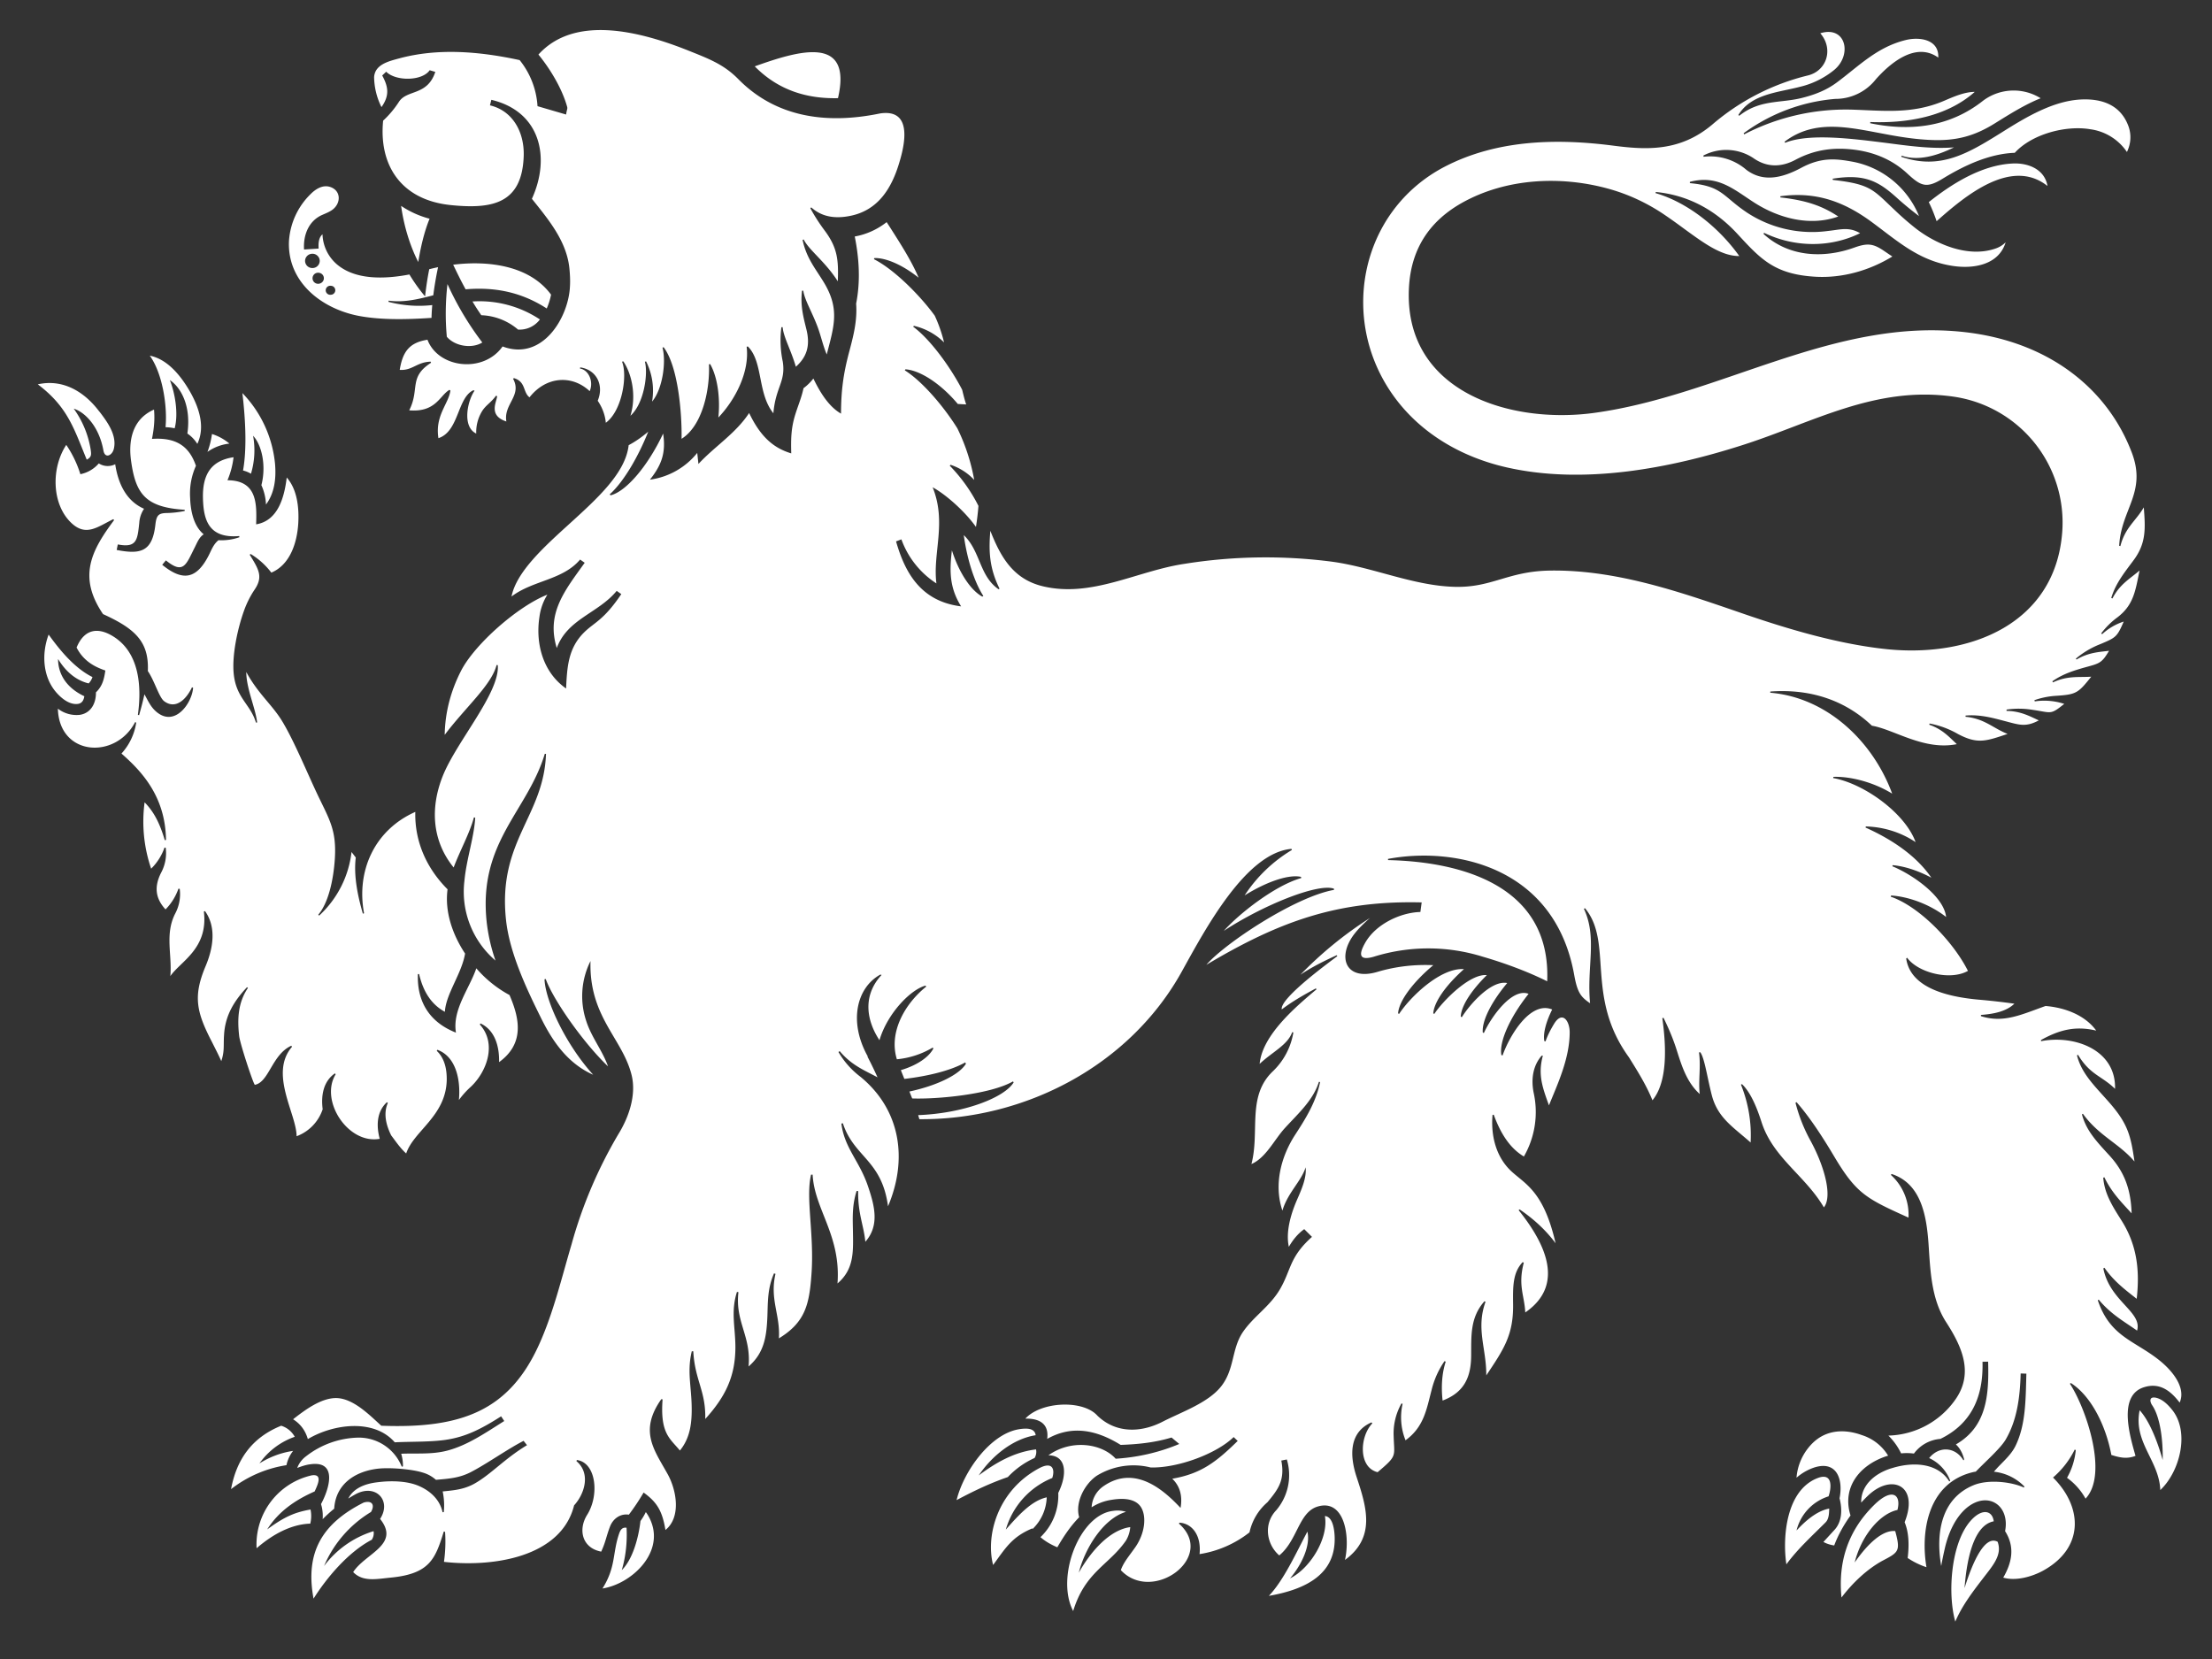 <svg xmlns="http://www.w3.org/2000/svg" width="24" height="18" viewBox="0 0 24 18">
    <rect x="0" y="0" width="24" height="18" fill="#333333" stroke="none"/>
    <g fill="none" fill-rule="nonzero">
        <path  d="M6.562 4.917a.855.855 0 0 1-.296-.01c.127-.11.2-.281.073-.463-.128-.186-.475-.19-.51.09a.311.311 0 0 1-.152-.061c-.058.094-.056.18-.042.283a.563.563 0 0 1-.315-.043.374.374 0 0 0-.014.178.41.41 0 0 1-.309-.088c-.126.137-.293.16-.455.158.066-.147.04-.249.088-.35-.192.04-.41.02-.488-.071.195-.064.122-.25.161-.346-.081.035-.202.013-.24-.056.17-.05.042-.369.216-.469a2.551 2.551 0 0 1-.397-.032c-.516-.088-.977-.467-.957-1.022a.984.984 0 0 1 .292-.65c.123-.127.276-.197.461-.118.218.091.271.323.125.508a.652.652 0 0 1-.09.092c-.013.094-.001.192.073.26.134.121.37.113.557.083a2.085 2.085 0 0 1-.18-.728c-.2-.233-.279-.427-.23-.804-.064-.153-.11-.302-.102-.435.016-.254.217-.345.426-.402.465-.128.957-.09 1.426.01.606-.654 1.682-.196 2.328.113.646-.246 1.502-.44 1.318.5.057-.009.115-.02.173-.032.595-.133.593.418.475.813-.045.15-.108.293-.196.412.178.279.378.556.463.876.11.218.21.43.247.673.107.127.151.305.185.463.028.127.038.195.19.153.004.149-.114.22-.246.204.09.21.175.434.185.673.137.301.207.686.576.772.314.074.597.01.897-.058.793-.178 1.624-.24 2.427-.089a6.4 6.4 0 0 0 .984.113c.322.01.645-.006.99-.028a3.21 3.21 0 0 1 .13-.006c.743-.019 1.42.198 2.1.433.46.16 1.043.346 1.589.4.778.08 1.578-.202 1.65-1.052a1.155 1.155 0 0 0-.966-1.24c-.79-.126-1.482.306-2.198.536-.832.266-1.795.422-2.666.23-.539-.12-1.015-.37-1.339-.786-.735-.947-.463-2.356.606-2.904.611-.312 1.27-.248 1.925-.175.298.034.675.074.98-.185a2.636 2.636 0 0 1 1.092-.559c.196-.055.13-.326-.08-.269.062-.142.183-.224.365-.199a.392.392 0 0 1 .318.307c.142-.092.308-.193.475-.23.36-.082.63.164.447.532-.114-.13-.26-.125-.394-.051-.132.072-.195.205-.337.284.223.018.456-.003.663-.092.173-.074.347-.148.533-.084.22-.056.515-.048.698.107.359-.093.806-.064.954.327.053.139.037.299-.033.43-.072.131-.19.19-.349.212.224-.18.01-.354-.194-.387a.766.766 0 0 0-.544.125.429.429 0 0 1 .172.625.396.396 0 0 0-.152-.182c-.338-.212-.782.2-1.02.407a.874.874 0 0 0 .534.087c.06-.014.119-.075.153-.183.061.135.007.317-.094.42-.101.104-.274.176-.52.147a1.263 1.263 0 0 1-.479-.136c-.5.337-1.208.425-1.708.055-.297.066-.538-.11-.82-.316a6.397 6.397 0 0 0-.228-.162 1.854 1.854 0 0 0-.513-.24c-.475-.136-1.092-.064-1.498.19a.855.855 0 0 0-.416.723c-.051.982.982 1.233 1.757 1.125 1.393-.193 2.62-1.041 4.076-.875 1.541.176 2.396 1.436 2.083 2.882-.137.636-.474 1.24-.94 1.585a1.86 1.86 0 0 1-.08.057h-.002a2.313 2.313 0 0 1-.298.166c-.454.21-1.023.297-1.52.166.042.075.08.155.114.24.079.198.216.357.466.308a.238.238 0 0 1-.25.127c.044.098.081.198.11.301.222.241.347.525.331.845.07.094.137.19.196.29.057.096.107.196.145.302.134.03.272.052.41.054h.002c.358-.018.844.181.883.507a.887.887 0 0 1 .183.708c.09.13.129.26.151.387.043.236.073.485.225.67a.425.425 0 0 1-.247-.052c.029.146.041.297.012.444.056.152.08.292.086.425.006.13-.006.251-.022.37a.561.561 0 0 1 .032.31c.333.193.645.603.442.987.016.41-.15.862-.61 1.01.027-.161.035-.326-.018-.458a.526.526 0 0 1-.204.029.753.753 0 0 1-.268.408.93.93 0 0 1-.489.791c-.187.101-.445.155-.651.072-.17.186-.3.399-.427.616-.134-.266-.177-.456-.166-.671a1.03 1.03 0 0 1-.456-.169c-.288.118-.494.38-.663.627-.076-.268-.107-.509-.063-.745a.553.553 0 0 1-.2-.079 1.88 1.88 0 0 0-.298.47c-.213-.31-.165-.914-.01-1.193-.02-.176-.006-.44.2-.642.231-.227.496-.182.777-.096.323.022.554-.114.728-.362.155-.22.012-.432-.108-.621-.195-.306-.188-.654-.223-1.006-.23-.126-.493-.19-.704-.347-.02.092-.162.25-.278.285-.019-.3-.414-.472-.526-.699l-.024.227c-.155-.314-.58-.515-.788-.816a.692.692 0 0 1-.2-.194c-.088.193-.216.308-.365.448-.01-.278-.173-.513-.331-.766a1.63 1.63 0 0 1-.204-.47c0 .238-.102.47-.202.698-.1.23-.145.342-.159.57l-.064-.067c-.02.103-.078.285-.13.382.24.438.418.787.33 1.34l-.072-.045c-.044.198-.184.349-.359.451-.053.19-.165.355-.275.516-.128.187-.246.307-.23.52-.113-.067-.18-.114-.21-.234a.95.95 0 0 1-.241.153c-.079.147-.171.319-.316.414a1.024 1.024 0 0 1-.308.362c.057.408-.091.888-.523 1.015-.383.327-.749.394-1.183.247.178-.1.319-.194.43-.37a.263.263 0 0 1-.185-.203 1.24 1.24 0 0 1-.594.196c-.214.28-.656.4-.971.223-.187.186-.273.276-.382.505-.2-.24-.305-.505-.273-.82-.09-.01-.153-.049-.188-.115-.212.12-.33.346-.432.552-.187-.247-.222-.677-.102-1.055-.181.08-.314.204-.447.345-.058-.59.22-1.102.77-1.44a.386.386 0 0 1 .026-.025c.243-.225.743-.259 1.006-.051.178.14.331.2.526.1.104-.064.461-.24.55-.355.13-.167.104-.39.222-.568.115-.175.295-.278.402-.464.042-.073.072-.148.098-.223a.74.74 0 0 1-.05-.36 1.054 1.054 0 0 1-.07-.491l-.014.007c-.164.104-.27.107-.45.082.273-.338.122-.664.228-1.034l-.054.041c-.024-.263.185-.696.288-.873a.653.653 0 0 1 .173-.402 4.06 4.06 0 0 1 .658-.634 3.915 3.915 0 0 0-.437.166c-.677.305-1.112.696-1.606 1.213-.642.67-1.54 1.032-2.5 1.073.019.419-.095.829-.417 1.182-.085.204-.228.421-.418.538-.189.225-.4.473-.672.602-.08.108-.165.22-.284.289-.147.223-.302.452-.503.63-.05.092-.109.182-.184.256.096.262.107.652-.124.81l-.006.005c-.175.405-.642.748-1.172.657.096-.119.174-.204.206-.307a.594.594 0 0 1-.246-.168c-.44.236-.882.32-1.326.22-.158.127-.366.174-.565.193-.194.019-.403.01-.565-.108-.133.12-.238.263-.346.403-.144-.268-.172-.563-.125-.882a1.578 1.578 0 0 0-.55.412c-.1-.302-.129-.607.04-.923a.762.762 0 0 0-.355.282c-.112-.515.087-1.087.654-1.295.266-.206.456-.303.646-.298.188.005.354.08.572.276.75.067 1.197-.15 1.475-.753.14-.305.21-.677.291-1 .124-.497.334-.917.565-1.375a.673.673 0 0 0 .059-.163c-.393-.066-.632-.285-.804-.55a.598.598 0 0 1-.392.391c-.074.179-.317.226-.34.462l-.13-.078c-.132.238-.43.384-.399.725a.973.973 0 0 1-.393-.294c-.258.064-.463-.053-.61-.252a.963.963 0 0 1-.466.292c.074-.27-.112-.444-.183-.68a.73.73 0 0 1-.267.142.555.555 0 0 0-.11-.334.7.7 0 0 1-.232.248c0-.435-.388-.77-.41-1.21a1.02 1.02 0 0 1-.294.126c.122-.296-.004-.611.014-.933a.812.812 0 0 1-.157-.424 1.763 1.763 0 0 1-.099-.941 1.792 1.792 0 0 1-.255-.284C.648 8.333.376 8.06.42 7.585c-.109-.378-.09-.712.142-1.05a.714.714 0 0 0 .157.297.307.307 0 0 1 .186-.136 1.257 1.257 0 0 1-.089-.725c-.484-.195-.486-.995-.23-1.315C.484 4.42.29 4.288.093 4.169c.385-.317.883-.222 1.225.245.086-.093.147-.162.271-.209-.028-.218-.148-.387-.302-.536.6-.035.848.258 1.094.842.024.009.082.03.106.042 0-.196-.02-.4-.066-.582l.146.032c.32.187.523.578.6.96.239.167.298.458.281.73-.017.277-.135.602-.421.713-.129.12-.185.294-.2.47-.01.136-.007.274.068.389.104.159.252.281.358.45.117.188.204.383.294.581.097.215.196.436.337.652.142-.19.35-.427.593-.52a.852.852 0 0 1 .132-.248c-.072-.65.23-1.233.707-1.66.02-.376.372-.694.71-1.002.23-.208.453-.41.537-.6zm6.644 10.506a1.638 1.638 0 0 1-.289.187l-.072-.06c.108-.044.213-.102.324-.176l.037.05zM4.829 2.407a1.761 1.761 0 0 0-.117.295l.091-.017.01-.036.014.032c.405-.061.852-.018 1.158.225-.032-.223-.185-.425-.359-.563a2.27 2.27 0 0 1-.797.064z"/>
        <path fill="#FFF" d="M8.189.72c.253.257.562.353.903.345.16-.689-.424-.517-.903-.345zm-3.55 2.966c-.2.031-.27.132-.302.327.137.01.185-.085.335-.089l.005.012c-.246.157-.12.286-.237.516.289.024.33-.16.436-.222l.011.007c-.019.145-.169.27-.13.517.224-.073.204-.44.379-.52l.013.005c-.078.11-.137.392.018.465a.438.438 0 0 1 .06-.237c.042-.071.1-.097.154-.173l.013.004c-.006.065-.098.21.1.275-.033-.189.174-.28.072-.465l.012-.005c.129.04.094.152.167.208.18-.229.461-.247.653-.067.046-.105-.013-.232-.105-.245l.002-.013c.18.026.26.196.19.362.047.069.08.15.088.239.178-.13.237-.515.176-.662l.013-.005c.085.121.149.361.078.591.148-.132.193-.455.157-.586l.013-.004a.707.707 0 0 1 .065.436c.113-.133.155-.427.113-.585l.012-.005c.16.21.2.73.195.994.226-.141.309-.532.297-.808l.013-.003c.085.148.11.386.089.58.182-.19.341-.494.307-.768l.013-.003c.168.167.102.507.277.725.024-.285.136-.342.102-.56a1.117 1.117 0 0 1-.015-.374h.014c.007.103.089.244.143.429.115-.102.16-.224.114-.407-.032-.131-.067-.256-.047-.418h.014c.012.096.091.224.154.39.038.102.058.202.1.302.078-.302.142-.488-.024-.77-.09-.152-.196-.27-.238-.473l.012-.005c.055.114.234.24.37.454.01-.24-.007-.37-.145-.554a1.953 1.953 0 0 1-.153-.239l.01-.009c.125.113.28.124.438.089.286-.064.433-.29.518-.577.067-.22.135-.583-.21-.531-.58.12-1.129.043-1.538-.373C7.852.697 7.686.636 7.472.55 6.927.332 6.23.163 5.842.592c.146.178.297.436.332.66l-.342-.1a.883.883 0 0 0-.194-.5C5.208.559 4.754.518 4.326.635c-.11.03-.258.065-.267.202a.753.753 0 0 0 .08.325c.09-.127.074-.221.008-.343L4.19.778c.104.105.39.103.472-.016l.061.018c-.087.264-.309.188-.396.327a1.06 1.06 0 0 1-.17.202c-.048.484.195.861.733.916.457.047.773-.019.792-.528.01-.264-.12-.496-.366-.554l.015-.06c.533.126.645.626.44 1.074.18.225.377.459.407.755.006.062.01.128.006.195-.015.338-.298.815-.731.652-.208.295-.698.236-.815-.073zm8.156 11.981c-.22.093-.458.146-.69.16-.147-.163-.477-.217-.73-.037.198 0 .207.207.107.408a.624.624 0 0 1-.193.48c.05.044.112.08.183.11.065-.113.142-.23.237-.326-.047-.162.06-.361.19-.45a.763.763 0 0 1 .586-.09c.3.007.718-.152.9-.33l.044.042c-.235.23-.398.356-.71.41.086.083.112.19.09.317-.163-.173-.483-.479-.835-.237a.297.297 0 0 0-.13.23.55.55 0 0 1 .216-.081c.18-.03.282.01.325.089.055.1.036.275-.065.422-.066.095-.131.168-.159.252.345.368 1.043-.144.629-.506l.01-.009c.135.01.236.138.215.341a1.17 1.17 0 0 0 .542-.236.598.598 0 0 1 .195-.327c.113-.137.192-.236.15-.452l.06-.012a.588.588 0 0 1-.115.551c-.143.15-.104.373.033.49.198-.163.21-.465.413-.529.286-.089.36.303.3.578.339-.247.231-.58.127-.897-.084-.253-.073-.492.16-.595l.01.01c-.139.144-.154.479.057.53.217-.183.18-.167.174-.391a.662.662 0 0 1 .085-.355l.012.005a.663.663 0 0 0 .032.395c.2-.146.227-.334.283-.547a.944.944 0 0 1 .14-.312l.013.006c-.043.131-.05.28-.034.422.24-.09.309-.262.31-.49.002-.205-.014-.41.144-.587l.012.005c-.106.293.01.508.008.797v.002c.186-.279.295-.435.291-.768-.002-.192-.006-.345.104-.461l.012.006c-.065.249.007.355.016.54.462-.318.177-.798-.072-1.11l.011-.008c.143.098.276.214.39.367-.128-.557-.322-.637-.476-.777-.172-.157-.228-.393-.208-.616l.013-.001c.072.197.171.36.327.453a.967.967 0 0 0 .106-.692c-.033-.166.002-.305.087-.402h.013c-.057.207-.002.35.066.539.093-.23.224-.506.225-.791 0-.128-.081-.238-.169-.094-.04.066-.073.131-.093.191l-.013-.003c-.015-.082.016-.204.085-.343-.234-.097-.461.279-.538.498l-.013-.003c-.026-.142.088-.404.295-.665-.18-.069-.407.253-.485.425l-.012-.005c-.011-.124.09-.328.265-.537-.173-.035-.407.233-.492.37l-.012-.006c.005-.114.111-.28.283-.45-.184-.018-.476.278-.57.421l-.011-.006c.008-.122.134-.303.333-.48-.251-.018-.579.296-.704.486l-.011-.006c.009-.131.155-.333.382-.523-.2-.009-.403.013-.6.071-.346.106-.45-.152-.26-.405.048-.063.109-.122.173-.178a4.16 4.16 0 0 0-.755.616c.119-.08.245-.144.394-.212l.007.01c-.051.04-.628.455-.603.578.11-.083.23-.153.37-.228l.007.01c-.208.176-.588.49-.617.809.137-.13.304-.204.353-.344l.013.003a.754.754 0 0 1-.22.419.601.601 0 0 0-.05.053c-.22.268-.098.62-.185.956.16-.07.249-.268.366-.394.147-.16.304-.3.366-.498l.013.002c-.044.218-.159.4-.268.568-.157.24-.236.546-.141.827.057-.194.207-.321.252-.47.012.114-.044.24-.097.361-.073.17-.118.354-.085.502.04-.07.094-.14.167-.192l.084.084c-.246.22-.223.352-.345.564-.112.194-.292.299-.409.475-.119.182-.086.396-.23.581-.142.182-.435.281-.638.386h-.002v.001c-.232.118-.5.126-.7-.063l-.004-.004a.299.299 0 0 0-.032-.03c-.18-.142-.59-.113-.75.062.145-.003.259.05.237.22.259-.147.523-.105.797.065.21-.007.387-.03.552-.08l.084.07zM7.055 5.2c.128-.162.17-.293.14-.496-.17.362-.407.631-.57.67l-.01-.01c.165-.148.324-.442.418-.68-.07.059-.14.108-.212.146-.034.3-.333.572-.641.852-.284.258-.577.524-.63.79.233-.177.554-.176.744-.401l.05.035c-.213.298-.42.546-.303.925.116-.317.449-.376.65-.62l.05.035c-.192.285-.29.304-.402.414-.175.172-.186.379-.197.61-.245-.171-.335-.477-.289-.777a.6.6 0 0 1 .086-.241c-.318.124-.788.536-.937.827-.109.213-.173.446-.177.694.226-.3.508-.54.563-.758l.013.002c.024.3-.45.831-.598 1.205-.135.34-.118.698.119.99.072-.19.173-.369.22-.543l.014.002c-.011.21-.095.45-.117.686a.982.982 0 0 0 .337.865A1.93 1.93 0 0 1 5.28 10c-.091-.866.442-1.194.631-1.821h.013c-.023.68-.525.945-.434 1.8.037.352.216.736.376 1.058.127.26.293.501.57.624-.3-.33-.52-.806-.528-1.036l.013-.003c.08.224.406.69.676.948-.062-.176-.184-.32-.24-.503a.85.85 0 0 1 .05-.64c-.018.609.35.84.447 1.242.051.215-.032.455-.145.637a4.932 4.932 0 0 0-.508 1.196c-.105.354-.198.747-.352 1.086-.324.718-.842.914-1.712.881-.125-.113-.3-.294-.484-.3-.165-.004-.342.127-.473.23.077.048.133.12.16.215.281-.167.72-.222.943.035.178-.009.399-.002.566-.029.202-.032.364-.11.588-.253l.034.051c-.223.141-.4.262-.614.32-.169.045-.334.028-.504.035a.45.45 0 0 1 .019.137l-.013.003a.502.502 0 0 0-.472-.315.954.954 0 0 0-.567.203.277.277 0 0 0-.095.126c.052-.02.1-.035.144-.04.303-.041.198.279.114.432l.008.029c.01.044.013.09.01.135a1.5 1.5 0 0 1 .125-.114c.017-.278.242-.41.484-.435.138-.013.366.008.476.043a.37.37 0 0 1 .144.079c.133-.012.249-.018.375-.082.175-.09.399-.25.574-.34l.001-.002.038.048c-.247.149-.394.32-.575.42-.114.062-.222.07-.34.082a.728.728 0 0 1 .012.224l-.013.002c-.034-.157-.16-.243-.254-.284-.13-.058-.31-.06-.45-.042-.134.015-.262.063-.319.177.024-.015.048-.03.072-.043.225-.127.402.067.273.264.223.28-.159.372-.292.577.106.109.252.075.407.06.423-.041.484-.202.576-.5l.014.003a1.56 1.56 0 0 1-.012.326c.529.06 1.271-.048 1.412-.613.113-.123.184-.347.025-.48l.005-.012c.21.028.246.381.112.594-.1.159-.058.36.152.4.049-.106.053-.159.094-.268.033-.09.114-.147.206-.133a2.4 2.4 0 0 0 .16-.24c.15.107.204.207.237.406.171-.137.122-.428.025-.604-.146-.264-.315-.467-.07-.815l.014.002c-.028.372.081.424.188.555.115-.14.133-.31.127-.504-.007-.214-.048-.366.002-.573h.016c.018.319.137.428.13.735.212-.235.326-.453.327-.776 0-.22-.052-.388.017-.603l.016.003c-.038.322.14.477.11.806.17-.147.195-.324.204-.54.006-.161 0-.304.072-.47l.016.005c-.064.278.053.445.037.7.286-.174.33-.369.353-.691.033-.436-.065-.83-.004-1.085h.017c.02.378.308.656.27 1.18.187-.159.17-.359.167-.589-.003-.14-.007-.264.04-.414l.017.001c-.004.243.06.369.078.55.157-.178.1-.393.027-.607-.094-.275-.254-.41-.287-.675l.016-.004c.12.37.422.395.49.901.22-.52.13-1.052-.298-1.404a.916.916 0 0 1-.24-.27l.014-.009c.13.155.27.208.41.284a4.228 4.228 0 0 0-.109-.225l.003-.002c-.214-.385-.115-.751.137-.888l.013.004c-.201.217-.172.481-.023.708.087-.294.34-.55.499-.592l.009.01c-.23.184-.41.494-.319.789a.93.93 0 0 0 .389-.127l.007.01c-.049.095-.178.183-.353.235l.038.095c.235-.027.498-.086.661-.179l.007.015c-.071.117-.308.235-.613.301l.03.075c.267.01.846-.043 1.094-.185l.007.011c-.102.167-.542.336-1.036.355l.013.044c1.137.01 2.279-.575 2.848-1.603.26-.47.696-1.286 1.189-1.33l.005.012a1.59 1.59 0 0 0-.513.493c.248-.154.483-.23.612-.201l.002.013c-.282.079-.672.384-.84.573.417-.275 1.022-.521 1.195-.458l.001.013c-.428.077-1.189.584-1.385.813.784-.467 1.416-.7 2.336-.677l-.014.104c-.211.005-.48.128-.597.331-.076.132-.067.199.089.155a1.987 1.987 0 0 1 1.188 0c.24.07.485.161.696.266.043-1.032-.92-1.297-1.727-1.315v-.013c.727-.136 1.809.084 2.02 1.259.035.196.074.24.172.307-.037-.396.08-.713-.067-1.025l.012-.006c.31.374-.001.959.477 1.618.094.151.189.302.255.466.166-.201.15-.586.107-.891l.013-.004c.055.112.105.229.143.35.054.17.109.35.25.477-.017-.146.014-.29-.008-.451l.013-.003c.046.058.075.268.124.46.063.252.232.35.423.52a1.461 1.461 0 0 0-.105-.628l.012-.005c.09.088.155.236.211.41.124.389.473.58.677.927.097-.122.002-.455-.146-.725a1.747 1.747 0 0 1-.162-.41l.011-.007c.13.147.265.348.405.583.246.415.355.464.81.67a.582.582 0 0 0-.192-.464l.01-.009c.319.104.377.451.399.752.02.295.029.602.19.853.168.26.307.551.101.843a.916.916 0 0 1-.726.39.7.7 0 0 1 .138.193.606.606 0 0 1 .139.002.394.394 0 0 1 .287-.159c.386-.188.465-.528.457-.837l.061-.001c.01.361-.013.704-.35.898.04.036.072.09.09.163l-.008.01c-.084-.144-.261-.162-.372-.025a.441.441 0 0 1 .228.244l.001.002-.011.007-.001-.002c-.12-.192-.377-.217-.62-.142l-.017.005c-.182.06-.322.19-.317.369.023-.025.047-.05.071-.073.258-.249.56-.115.4.286.047.113.05.25.033.388a.832.832 0 0 0 .204.1c-.065-.382.012-.907.495-1.029a.453.453 0 0 1 .04-.008c.108-.112.266-.25.324-.347.122-.208.156-.453.163-.718l.062.002c-.008.286-.006.554-.118.784-.055.112-.157.186-.234.28a.54.54 0 0 1 .33.16l-.004.012c-.133-.062-.383-.092-.544-.027-.364.148-.413.537-.354.878.01-.058.023-.12.038-.186.04-.179.119-.343.235-.442.23-.193.475-.032.42.25.113.177.07.348-.02.504.137.04.31-.01.426-.072.453-.245.44-.69.114-1.014a.96.96 0 0 0 .236-.304l.011.007a.751.751 0 0 1-.095.3.694.694 0 0 1 .201.226c.252-.266.002-.986-.17-1.247l.011-.007c.22.14.38.463.439.78.088.028.168.047.262.01-.056-.2-.198-.655.093-.745.176-.055.294.047.386.167.07-.157-.07-.345-.242-.476-.264-.202-.516-.248-.646-.634l.01-.007c.131.158.277.238.416.336.06-.203-.297-.318-.366-.675l.012-.007c.106.152.23.242.35.337.035-.31.003-.585-.165-.85-.1-.158-.184-.29-.198-.464l.012-.005c.081.17.192.277.296.392-.008-.245-.069-.44-.239-.626-.137-.15-.253-.269-.3-.448l.01-.007c.173.24.388.318.56.518-.04-.277-.07-.404-.264-.629-.162-.186-.307-.316-.36-.522l.011-.007c.132.22.258.228.402.37.012-.426-.444-.588-.803-.517v-.013c.202-.112.375-.155.599-.102-.122-.168-.34-.25-.55-.267-.255.09-.454.19-.701.11v-.013c.135-.01.274-.036.363-.122a7.416 7.416 0 0 0-.39-.044c-.42-.038-.742-.162-.784-.446l.01-.009c.12.165.47.251.66.143-.157-.314-.526-.699-.838-.805l.004-.013c.176.011.411.088.597.233-.023-.219-.354-.455-.583-.55l.003-.012c.122.01.275.058.42.136-.164-.24-.431-.417-.714-.544l.003-.012c.175.004.368.055.54.17-.114-.316-.563-.637-.894-.695l.002-.013c.177-.007.43.054.638.182-.205-.558-.698-1.042-1.323-1.095l.001-.013c.457-.033.827.109 1.102.371.24.04.565.272.921.2-.083-.078-.154-.16-.299-.211l.004-.013a.978.978 0 0 1 .306.113c.213.113.302.08.54 0-.158-.062-.249-.166-.456-.186v-.013c.154-.014.291.024.428.06.156.041.225.068.367-.008-.103-.047-.197-.1-.35-.103v-.014a.909.909 0 0 1 .278.002c.214.03.193.06.348-.064a.7.7 0 0 0-.32-.027l-.004-.013a.87.87 0 0 1 .243-.048c.213-.014.233-.031.374-.207-.136.009-.256-.013-.416.062l-.006-.012c.114-.081.24-.119.365-.154.148-.04.173-.046.25-.177-.113.014-.222.018-.353.095l-.007-.01a.944.944 0 0 1 .267-.158c.166-.07.18-.076.252-.244a.63.63 0 0 0-.234.137l-.01-.009a.844.844 0 0 1 .176-.174c.177-.135.195-.29.24-.508-.104.09-.213.146-.294.303l-.013-.005c.049-.165.153-.288.247-.416.134-.184.123-.343.106-.567-.085.146-.204.22-.254.42l-.013-.003c.02-.396.3-.578.138-1.008-.264-.699-.903-1.206-1.81-1.31-1.419-.162-2.651.686-4.018.875-.919.128-2.075-.229-2.016-1.358.024-.456.256-.74.575-.92.482-.27 1.082-.298 1.608-.148.206.059.398.15.57.264.085.057.161.112.234.166.217.158.405.296.597.295-.218-.306-.557-.581-.909-.683l.004-.012c.354.034.65.2.885.455.253.274.403.441.856.465.28.014.569-.064.825-.22a4.754 4.754 0 0 1-.076-.051c-.127-.088-.186-.1-.339-.045-.331.119-.71.102-.983-.149l.006-.012c.328.159.718.164 1.042.004-.125-.072-.214-.038-.35-.024a1.286 1.286 0 0 1-.875-.198c-.27-.18-.267-.288-.622-.321v-.014c.304-.08.478.084.7.226.258.165.598.262.91.15-.165-.109-.333-.174-.628-.207v-.013c.392-.054.696.063.99.279.285.21.515.424.886.478.218.032.493-.01.568-.257a.286.286 0 0 1-.117.07c-.29.097-.632-.045-.86-.222a3.191 3.191 0 0 1-.228-.199c-.234-.22-.258-.28-.67-.326l-.002-.013c.348-.056.496.028.69.201.08.073.162.14.247.204a.972.972 0 0 0-.713-.588c-.183-.034-.343-.054-.565.065-.196.105-.409.164-.597.02a.6.6 0 0 0-.462-.14l-.003-.013a.534.534 0 0 1 .538.024c.152.109.312.103.465.02.21-.111.42-.138.656-.105.211.03.4.113.552.254.151.14.209.167.39.055.24-.146.506-.268.778-.278.185-.203.552-.3.817-.256a.571.571 0 0 1 .4.247c.044-.09.05-.19.015-.284-.088-.232-.292-.294-.504-.286-.308.012-.606.192-.87.358-.37.231-.668.409-1.09.264l.005-.012c.176.06.376.004.568-.09-.25.02-.517-.02-.75-.05-.347-.043-.819-.106-1.082 0l-.007-.011c.33-.251.702-.155 1.098-.082.158.03.33.057.501.063.266.01.463-.042.69-.185.164-.102.326-.203.49-.268a.554.554 0 0 0-.62.023c-.37.295-.802.337-1.23.248l.002-.013c.396.015.827-.056 1.133-.327-.107 0-.22.048-.331.096-.354.152-.675.105-1.022.096a2.396 2.396 0 0 0-1.149.269l-.006-.012a1.95 1.95 0 0 1 .995-.373.558.558 0 0 0 .44-.213c.156-.176.433-.41.677-.235.01-.198-.204-.228-.355-.19-.312.077-.507.283-.746.46-.12.089-.249.135-.376.167-.235.06-.458.015-.682.194l-.01-.008c.14-.23.432-.244.668-.306a.923.923 0 0 0 .374-.185c.195-.164.125-.482-.153-.396.146.168.072.408-.136.458a2.494 2.494 0 0 0-1.033.53c-.354.3-.72.278-1.087.23-.611-.078-1.25-.062-1.81.225-.944.485-1.175 1.707-.524 2.545.284.366.706.613 1.187.722.835.19 1.77.012 2.566-.244.758-.243 1.434-.643 2.278-.524a1.38 1.38 0 0 1 1.183 1.482c-.08.973-.981 1.348-1.888 1.26-.57-.057-1.166-.245-1.64-.41-.654-.225-1.336-.458-2.042-.444-.448.01-.62.187-1.022.176-.446-.012-.875-.208-1.317-.271a5.571 5.571 0 0 0-1.616.022c-.51.076-1.004.37-1.534.243-.327-.078-.461-.326-.57-.602-.018.215-.013.4.1.628l-.011.006c-.21-.145-.194-.412-.377-.587.031.233.105.493.212.66l-.011.007c-.125-.067-.253-.26-.33-.502-.027.228-.026.406.1.608-.448-.055-.613-.381-.706-.705l.058-.022a.955.955 0 0 0 .38.478c-.042-.33.114-.66-.041-1.043.144.078.353.264.47.43a2.92 2.92 0 0 0 .027-.228 1.747 1.747 0 0 0-.311-.436l.008-.01a.61.61 0 0 1 .257.164 2.11 2.11 0 0 0-.183-.56c-.14-.225-.372-.504-.57-.629l.007-.011c.157.01.383.155.568.376l.091.005c-.017-.049-.03-.103-.044-.16-.122-.235-.339-.541-.531-.683l.007-.01a.685.685 0 0 1 .328.18 1.58 1.58 0 0 0-.101-.29c-.157-.216-.437-.5-.66-.613l.005-.012c.127-.004.308.076.48.213-.076-.18-.194-.364-.312-.549L9.62 2.41a.78.78 0 0 1-.346.156c.048.24.063.486.015.728.014.189-.032.361-.078.533-.063.24-.085.416-.086.661-.133-.077-.226-.228-.3-.381a.538.538 0 0 1-.107.105c-.023.111-.07.213-.1.322-.035.129-.037.24-.033.385-.201-.06-.338-.19-.457-.438-.147.224-.373.361-.55.553l-.013-.12a.795.795 0 0 1-.511.29V5.2zM2.672 7.294c.002.18.1.388.118.545l-.013.001c-.059-.2-.214-.263-.241-.528-.021-.202.042-.494.113-.69.028-.078.066-.154.113-.224.095-.14.047-.218-.053-.38l.011-.007a.808.808 0 0 1 .224.202c.206-.087.279-.328.292-.532.01-.169-.01-.37-.125-.5-.027.226-.1.47-.332.508.006-.211.017-.478-.311-.478a.909.909 0 0 0 .066-.25c-.246.036-.337.19-.332.44.005.237.06.444.394.415l.001.013a.58.58 0 0 1-.226.032c-.056.044-.078.11-.105.162-.133.262-.283.287-.506.105L1.8 6.08c.19.155.218.048.31-.135.03-.058.049-.114.1-.148-.11-.09-.143-.257-.147-.394a.728.728 0 0 1 .063-.349c-.073-.211-.212-.31-.477-.292.022-.11.032-.212.022-.318-.25.11-.276.361-.249.555.049.355.152.506.582.532v.013a1.05 1.05 0 0 1-.186.022c-.096.001-.12.02-.132.126-.033.293-.158.326-.42.275l.012-.06c.207.04.213-.049.233-.233a.308.308 0 0 1 .052-.154c-.187-.081-.28-.264-.313-.483a.179.179 0 0 1-.178-.009.357.357 0 0 1-.2.117 1.198 1.198 0 0 0-.153-.318c-.166.253-.156.637.046.838.164.164.29.053.464-.032l.009.01c-.25.335-.394.616-.12 1.02.352.16.5.302.486.618.071.102.121.283.176.326.127.096.243-.022.303-.15l.012.005c-.01.164-.2.44-.406.254-.058-.052-.086-.12-.122-.183-.015.07-.034.144-.058.227l-.013-.004c.045-.323.01-.678-.266-.85-.169-.106-.317-.08-.399.12.077.15.201.211.312.249-.013.09-.03.168-.102.237.002.114-.051.225-.175.244a.331.331 0 0 1-.238-.067c.014.516.626.554.838.146l.012.005a.639.639 0 0 1-.16.336c.215.189.477.462.483.937l-.013.003c-.062-.21-.131-.32-.219-.411a1.58 1.58 0 0 0 .071.72.597.597 0 0 0 .145-.229l.013.002a.448.448 0 0 1-.05.271c-.08.158-.058.283.048.398a.603.603 0 0 0 .14-.225l.014.002a.448.448 0 0 1-.05.27c-.113.223-.031.448-.052.677.11-.161.413-.297.364-.701l.012-.005c.126.175.089.403.007.597-.138.327-.1.498.068.822.035.07.071.139.102.209.037-.11.022-.169.03-.285.012-.213.111-.37.249-.517l.01.008c-.108.16-.116.337-.095.522.01.087.16.54.171.529.153-.03.186-.33.395-.424l.007.012c-.25.29.05.73.05.97a.47.47 0 0 0 .283-.293c-.02-.154.01-.305.133-.389l.008.01c-.176.286.134.762.478.7-.04-.148-.03-.299.078-.397l.01.008c-.05.113-.02.24.038.355h.001c.05.067.097.136.16.193.082-.246.43-.404.44-.795.002-.12-.023-.238-.108-.318l.006-.012c.2.072.255.322.234.545a.935.935 0 0 1 .131-.145c.172-.163.284-.467.096-.674l.007-.012c.152.07.206.241.202.42.277-.201.224-.471.113-.728a1.27 1.27 0 0 1-.36-.29c-.075.221-.262.449-.221.698-.278-.109-.424-.326-.413-.635l.013-.001c.044.189.132.33.28.41.01-.193.183-.414.219-.632-.139-.21-.222-.458-.19-.697-.23-.23-.358-.522-.35-.84-.443.197-.642.64-.556 1.1l-.013.004c-.057-.197-.101-.412-.077-.609l-.046-.06a1.11 1.11 0 0 1-.351.69l-.01-.009c.107-.125.164-.366.18-.606.019-.305-.054-.419-.182-.685-.118-.248-.254-.582-.384-.8-.112-.188-.263-.3-.394-.541zm-.184-2.482a.552.552 0 0 0-.188-.103.897.897 0 0 1-.049.194.507.507 0 0 1 .237-.09zM19.784 16.73c.036.02.076.032.117.038.04-.107.098-.215.177-.325-.096-.306.1-.547.388-.643a.679.679 0 0 1 .02-.006.513.513 0 0 0-.284-.223c-.178-.065-.383-.066-.539.09a.593.593 0 0 0-.171.372.572.572 0 0 1 .193-.111c.25-.079.314.138.274.334.033.13.024.257-.055.343l-.12.131zm2.054-14.956c-.344.016-.672.229-.911.419.032.064.06.133.085.207.306-.272.809-.695 1.203-.382-.03-.18-.207-.252-.377-.244z"/>
        <path fill="#FFF" d="M5.126 3.27c.03.052.063.102.096.15a.65.65 0 0 1 .399.156.275.275 0 0 0 .237-.11 1.184 1.184 0 0 0-.732-.195zm-.209-.398c.043.09.087.18.135.267.262-.022.569.006.88.208a.714.714 0 0 0 .047-.15c-.228-.31-.665-.374-1.062-.325zm-.26.05c-.02.099-.034.198-.045.294a1.872 1.872 0 0 1-.17-.238c-.262.05-.593.066-.798-.12a.45.45 0 0 1-.145-.316c-.039.035-.046.088-.042.155l-.158.01c-.01-.153.047-.306.192-.373.04-.018.082-.033.118-.06.096-.074.09-.214-.035-.248-.073-.02-.147.022-.205.081a.782.782 0 0 0-.234.515c-.016.45.371.74.783.81.214.037.469.037.764.017.001-.047.004-.093.008-.139a1.295 1.295 0 0 1-.475-.035l.001-.013c.168.023.326-.017.485-.058.013-.101.03-.202.052-.305a2.07 2.07 0 0 0-.096.022zm-1.019.228a.049.049 0 0 1-.048.048.049.049 0 1 1 0-.097c.027 0 .048.022.048.049zm-.124-.131c0 .033-.028.06-.062.06a.06.06 0 0 1-.061-.06.06.06 0 0 1 .061-.06c.034 0 .062.026.062.06zm-.045-.188a.078.078 0 0 1-.08.077.078.078 0 0 1-.079-.077c0-.043.036-.078.08-.078.043 0 .079.035.079.078z"/>
        <path fill="#FFF" d="M5.233 3.716a3.26 3.26 0 0 1-.378-.634 2.773 2.773 0 0 0-.007.572c.09.105.274.131.385.062zm-.881-1.483c.029.211.093.428.186.61.025-.152.062-.322.123-.47a1.015 1.015 0 0 1-.31-.14zM1.626 3.86c.136.189.192.544.17.775a.52.52 0 0 1 .099.012c.044-.163.001-.391-.052-.523.12.08.233.28.19.58a.375.375 0 0 1 .108.112c.088-.184.021-.399-.093-.59-.104-.174-.244-.331-.422-.367zm-.548.606C.912 4.244.678 4.11.41 4.17c.327.246.393.484.531.817.054-.027.05-.057.043-.108A1.04 1.04 0 0 0 .8 4.434c.118.036.274.188.322.453.016.092.093.057.112-.013.039-.15-.07-.297-.155-.408zm-.55 2.418c-.079.21-.065.467.09.637.064.07.146.128.229.116.045-.007.062-.043.068-.083C.706 7.456.63 7.298.63 7.15c.073.12.18.228.332.265a.181.181 0 0 0 .04-.065l.001-.004C.81 7.25.651 7.057.527 6.884zM2.63 4.265c.026.223.055.573.007.84.033.008.061.02.086.035a.882.882 0 0 0 .023-.412c.094.099.145.324.09.536a.564.564 0 0 1 .05.21c.092-.123.112-.28.098-.443a1.28 1.28 0 0 0-.354-.766zm3.907 12.97c.305-.048.657-.37.532-.713a.455.455 0 0 0-.044-.09.312.312 0 0 0-.018-.026.619.619 0 0 1-.058.097c-.022.193-.088.42-.203.533.046-.155.06-.317.052-.46-.037-.005-.062.008-.081.065-.073.214-.033.359-.18.594zm-3.135.11c.138-.22.373-.504.632-.639a.178.178 0 0 0 .009-.017.125.125 0 0 0 .01-.076 1.06 1.06 0 0 0-.537.378 1.26 1.26 0 0 1 .509-.586c.045-.076.012-.13-.08-.102-.443.224-.638.534-.543 1.042zm-.618-.547l.012-.01c.165-.14.355-.244.553-.256h.017a.337.337 0 0 0 .003-.154c-.168.03-.28.076-.47.216.123-.195.304-.319.515-.412.03-.067.093-.192-.03-.175a.768.768 0 0 0-.6.791zm.267-1.329c-.317.128-.484.365-.544.688a1.3 1.3 0 0 1 .601-.26.377.377 0 0 1 .072-.155.938.938 0 0 0-.365.136.788.788 0 0 1 .383-.289.254.254 0 0 0-.147-.12zm7.328.807c.19-.101.36-.182.556-.25a.912.912 0 0 1 .29-.207.128.128 0 0 0 .016-.093c-.238.028-.438.145-.622.282.143-.211.37-.397.618-.436-.01-.075-.091-.08-.186-.064-.31.054-.596.458-.672.768zm.397.703c.134-.183.202-.303.424-.396l.004.006a.501.501 0 0 0 .153-.343c-.166.036-.31.198-.444.35a.862.862 0 0 1 .504-.56c.031-.094.003-.183-.142-.106-.453.242-.582.732-.5 1.049zm.868.5c.13-.425.386-.496.572-.763a.332.332 0 0 0 .047-.147c-.22.03-.423.255-.558.494.062-.249.256-.582.512-.66a.308.308 0 0 0-.141-.01c-.365.042-.624.721-.432 1.087zm2.123-.164c.412-.072.726-.24.714-.638-.004-.12-.034-.223-.106-.228.042.237-.157.567-.378.676.126-.148.224-.355.188-.507-.12.226-.255.526-.418.697zm5.615-.342c.122-.167.28-.31.425-.455.037-.037.038-.096.04-.15-.11.02-.228.1-.355.238a.519.519 0 0 1 .348-.371c.03-.088.05-.263-.119-.198-.346.133-.382.65-.339.936zm.741-.02c.078-.308.285-.533.464-.57.044-.166-.057-.248-.254-.053-.292.288-.39.632-.353 1.003.118-.156.278-.31.452-.403.168-.088.19-.102.131-.318-.132-.013-.29.125-.44.341zm3.342-1.112c-.053-.19-.14-.42-.25-.54-.071.348.212.545.224.866.212-.2.317-.618.138-.858-.05-.066-.112-.126-.182-.143-.078-.018-.072.04-.044.081.09.132.118.389.114.594zm-2.25 1.753c.068-.163.184-.318.299-.467.107-.14.213-.255.16-.399-.142-.077-.275.232-.359.503.031-.403.128-.689.317-.725-.017-.129-.143-.143-.269.016-.202.257-.23.788-.148 1.072z"/>
        <path  d="M7.614 11.724a.283.283 0 0 1 .136.38.292.292 0 0 1-.379.156.283.283 0 0 1-.135-.38.293.293 0 0 1 .378-.156zM7.072 12.701a.276.276 0 0 1 .37-.104.265.265 0 0 1 .083.37.276.276 0 0 1-.37.104.265.265 0 0 1-.083-.37zM7.35 10.579c.144.057.208.232.142.391-.065.159-.235.242-.38.184-.143-.057-.207-.232-.141-.39.065-.16.235-.242.379-.185zM18.914 10.326c.242 0 .44.194.44.432a.436.436 0 0 1-.44.43.436.436 0 0 1-.44-.43c0-.238.197-.432.44-.432zM20.299 10.73c.19 0 .343.15.343.336a.34.34 0 0 1-.343.336.34.34 0 0 1-.343-.336.34.34 0 0 1 .343-.337zM19.773 9.446a.405.405 0 1 1-.001.81.405.405 0 0 1 .001-.81zM18.708 8.69c.214 0 .387.17.387.379 0 .21-.173.38-.387.38a.383.383 0 0 1-.387-.38c0-.21.174-.38.387-.38zM17.764 7.89c.153-.063.323-.003.381.133.058.137-.019.298-.17.36-.153.062-.324.003-.382-.134-.057-.136.02-.297.171-.36zM20.036 6.865c.237.067.4.225.363.353-.038.128-.261.178-.5.111-.237-.067-.4-.225-.362-.353.037-.129.26-.178.499-.111zM21.392 6.891c.224-.091.447-.069.497.05.05.119-.091.29-.315.38-.224.092-.447.07-.497-.05-.05-.118.09-.288.315-.38zM18.784 6.37c.234.079.389.245.345.371-.045.126-.27.165-.504.086-.234-.079-.389-.245-.345-.371.045-.126.27-.165.504-.086zM19.311 4.126c.188-.063.378-.009.424.122.046.13-.07.288-.258.351-.188.064-.378.01-.424-.121-.045-.13.07-.288.258-.352zM21.147 3.723c.255.037.442.197.418.357-.024.16-.25.26-.505.224-.254-.037-.441-.197-.417-.357.024-.16.25-.26.504-.224zM22.71 4.808c.107.24.064.49-.096.56-.16.068-.377-.071-.484-.311-.106-.24-.063-.49.097-.56.16-.068.377.071.483.311zM22.732 5.887c.124.066.141.269.04.453-.103.184-.286.28-.41.214-.123-.066-.14-.27-.039-.453.102-.184.285-.28.409-.214zM14.255 7.797c.146 0 .264.116.264.259a.261.261 0 0 1-.264.259.261.261 0 0 1-.263-.26c0-.142.118-.258.263-.258zM15.232 7.373c.163-.084.358-.035.434.109.076.144.004.328-.16.411-.163.084-.357.035-.433-.109-.076-.144-.005-.328.159-.411zM12.73 8.313c.143-.114.346-.102.453.027.107.13.078.327-.065.441-.143.115-.346.102-.453-.027-.107-.13-.078-.327.065-.441zM11.828 7.67c.212.027.368.163.35.305-.018.141-.205.235-.417.208-.212-.026-.369-.163-.35-.305.018-.141.205-.235.417-.208zM11.164 8.732c.17-.156.418-.168.553-.026.135.141.107.383-.062.54-.17.155-.417.167-.553.025-.135-.141-.107-.383.062-.54zM10.602 7.64c.137.097.188.258.114.358-.074.1-.246.102-.383.004-.137-.098-.189-.26-.114-.36.074-.1.246-.1.383-.003zM7.55 9.27c.208 0 .377.166.377.37 0 .205-.169.372-.378.372a.375.375 0 0 1-.377-.371c0-.205.169-.371.377-.371zM6.185 9.08c.06-.241.22-.41.357-.376.137.033.198.255.138.495s-.22.409-.357.376c-.136-.033-.198-.255-.138-.496zM7.017 7.728c.11-.14.27-.199.359-.132.088.066.072.234-.038.374-.109.14-.27.199-.358.132-.089-.066-.072-.234.037-.374zM7.98 8.301a.392.392 0 0 1 .535-.107c.172.117.21.354.085.53a.392.392 0 0 1-.536.108.375.375 0 0 1-.085-.53zM10.178 9.623c.15-.194.371-.276.495-.183.123.092.102.323-.048.517-.15.193-.371.275-.495.183-.124-.092-.102-.324.048-.517zM9.471 8.542c.145-.166.391-.192.55-.059.158.134.168.376.023.542-.145.166-.391.192-.55.059-.157-.133-.168-.376-.023-.542zM9.318 7.196c.156 0 .282.124.282.276a.279.279 0 0 1-.282.276.279.279 0 0 1-.28-.276c0-.152.125-.276.28-.276zM20.906 11.143c.168.187.335.283.608.148.237-.117.404-.017.587.122.18.137.31.302.25.57-.043.187-.148.419.046.674-.322-.208-.232-.422-.202-.682.02-.165-.073-.31-.199-.415-.122-.102-.22-.185-.433-.102-.312.121-.639-.05-.657-.315zm.544.973c.118.163.272.202.398.338.131.141.177.347.093.507-.058-.266-.117-.338-.2-.432-.12-.137-.27-.213-.291-.413zm-5.399.828c.191.133.227.307.216.478-.016.252-.095.376-.318.493-.14.073-.349.235-.395.472l-.013-.002c-.084-.382.174-.575.376-.663.133-.058.16-.206.154-.332-.005-.098-.032-.202-.14-.278-.382-.264-.321-.655-.222-.935l.013.002c-.033.437.094.602.33.765zm-1.198 1.574l-.013-.003c-.061-.255.075-.302.218-.535.1-.164.206-.405.1-.591l.012-.006c.217.217.167.468.008.703-.127.188-.31.295-.325.432zm-.622-1.397a.155.155 0 0 1 .098.037c.035.035.038.088.004.142-.047.075-.058.076-.094-.015-.034-.087-.05-.158-.008-.164zm-8.094 1.062c.025.016 0 .131-.002.164-.003.059-.031.107-.06.107-.03 0-.04-.07-.024-.152.017-.084.055-.137.086-.119zm.112-.085c.036 0 .062.068.062.152 0 .16-.096.212-.1.076-.002-.075.007-.096.007-.166 0-.035-.004-.062.031-.062zm.21-.127c.013-.001.032.025.064.077.056.143-.012.316-.083.191-.024-.035-.031-.119-.015-.184.013-.056.021-.083.035-.084zm.169-.163c.016 0 .038.007.063.023.06.064.095.304.023.303-.032 0-.08-.06-.106-.135-.04-.118-.03-.19.02-.191zm.199-.153c.01-.002.025.006.047.023a.53.53 0 0 1 .078.182c-.001.065-.026.1-.056.076-.03-.024-.066-.107-.078-.184-.01-.062-.008-.093.009-.097zm.216-.315c.049-.008.136.09.155.17 0 .132-.112.121-.166-.016-.023-.06-.03-.124-.012-.141a.051.051 0 0 1 .023-.013zm3.93-6.725c.07.052.197.09.29.097.23.018.146.157-.096.15-.12-.005-.238-.044-.286-.132-.046-.085.004-.18.091-.115zM6.046 9.517c-.138.12-.173.293-.146.386-.183-.05-.076-.427.146-.386zm-.097.709c-.023-.14.197-.414.173-.555-.128.103-.314.378-.173.555zm.121.401c-.044-.246.182-.558.11-.712-.107.178-.319.515-.11.712zm.142.296c-.005-.114.006-.239.039-.366.037-.148.12-.303.039-.431-.075.218-.304.599-.078.797zm-2.051.506c-.006.105-.003.239.128.272-.191.128-.226-.137-.128-.272zm.306-.532c.06.183-.012.46.128.618-.335.034-.148-.544-.128-.618zm-.165.316c.008.107.003.334.164.378-.303.117-.219-.285-.164-.378zm-1.77-3.308c.126.064.144.045.151.142-.128-.036-.15-.026-.151-.142zm.163.308c-.158-.028-.186-.005-.186-.143.118.053.143.046.186.143zm.051.376c-.01-.088-.032-.107-.117-.135-.16-.052-.214.066-.081.108.055.017.13.002.198.027zm-.152-.318c.06.02.096.037.123.113-.08-.029-.217.022-.236-.086-.017-.094.039-.051.113-.027zm-.065-.514c.095.022.114.004.128.1-.114-.017-.128-.008-.128-.1zm-.959-1.63a.721.721 0 0 1 .453.368c.182.345-.073.604-.375.38a6.186 6.186 0 0 0-.317-.203c.136 0 .238.086.357.135.154.064.205.003.224-.186.022-.214-.157-.345-.342-.494zm-.023.021a.432.432 0 0 0-.257.44c-.226-.093-.192-.293-.139-.374.061-.092.208-.132.396-.066zm4.808-2.84c-.2.07.009.294-.05.442.232-.035-.01-.331.05-.441zm.068-.236c-.14.175.111.283.1.488.192-.146-.1-.36-.1-.488zm-.016-.259c-.1.21.159.248.202.424.176-.142-.17-.293-.202-.424zm-.084-.334c-.04.236.184.234.26.413.081-.25-.21-.3-.26-.413zm-.08-.244c.068.138.217.207.309.323.085-.179-.247-.337-.31-.323zm2.988-.726a.539.539 0 0 1 .24.034c.098.056.084.065-.096.067-.2.001-.206.008-.109.114.147.159.127.216-.035.104-.189-.13-.234-.12-.234.054 0 .082-.028.166-.063.186-.033.021-.061-.01-.061-.068a.402.402 0 0 0-.107-.22c-.091-.098-.094-.122-.016-.17.097-.06.308-.098.481-.101zM6.778.783c.05.025.096.057.136.095.058.055.144.048.216.086a.444.444 0 0 1 .201.213l-.068.043c-.05-.104-.136-.168-.225-.164a.536.536 0 0 1 .044.213.611.611 0 0 0 .405.387l-.007.03a1.234 1.234 0 0 1-.307-.066c-.06-.02-.127-.055-.195-.033a.559.559 0 0 1-.822.089c.052.13.125.238.275.277l-.008.03c-.385-.059-.382-.324-.53-.651-.138-.304-.44-.462-.864-.452L5.026.848c.41-.065.75.001.948.347a.551.551 0 0 1 .487-.469.452.452 0 0 1 .26-.099c.322-.031.639.11.788.341l-.062.054c-.13-.2-.493-.332-.67-.24h.001z"/>
        <path fill="#FFF" d="M6.536.903c.219 0 .396.174.396.39 0 .214-.177.389-.396.389a.393.393 0 0 1-.397-.39c0-.215.178-.39.397-.39z"/>
        <path  d="M6.473 1.005c.15 0 .27.12.27.266a.268.268 0 0 1-.27.266.268.268 0 0 1-.271-.266.124.124 0 0 0 .23-.063.123.123 0 0 0-.16-.116.272.272 0 0 1 .2-.087z"/>
    </g>
</svg>
